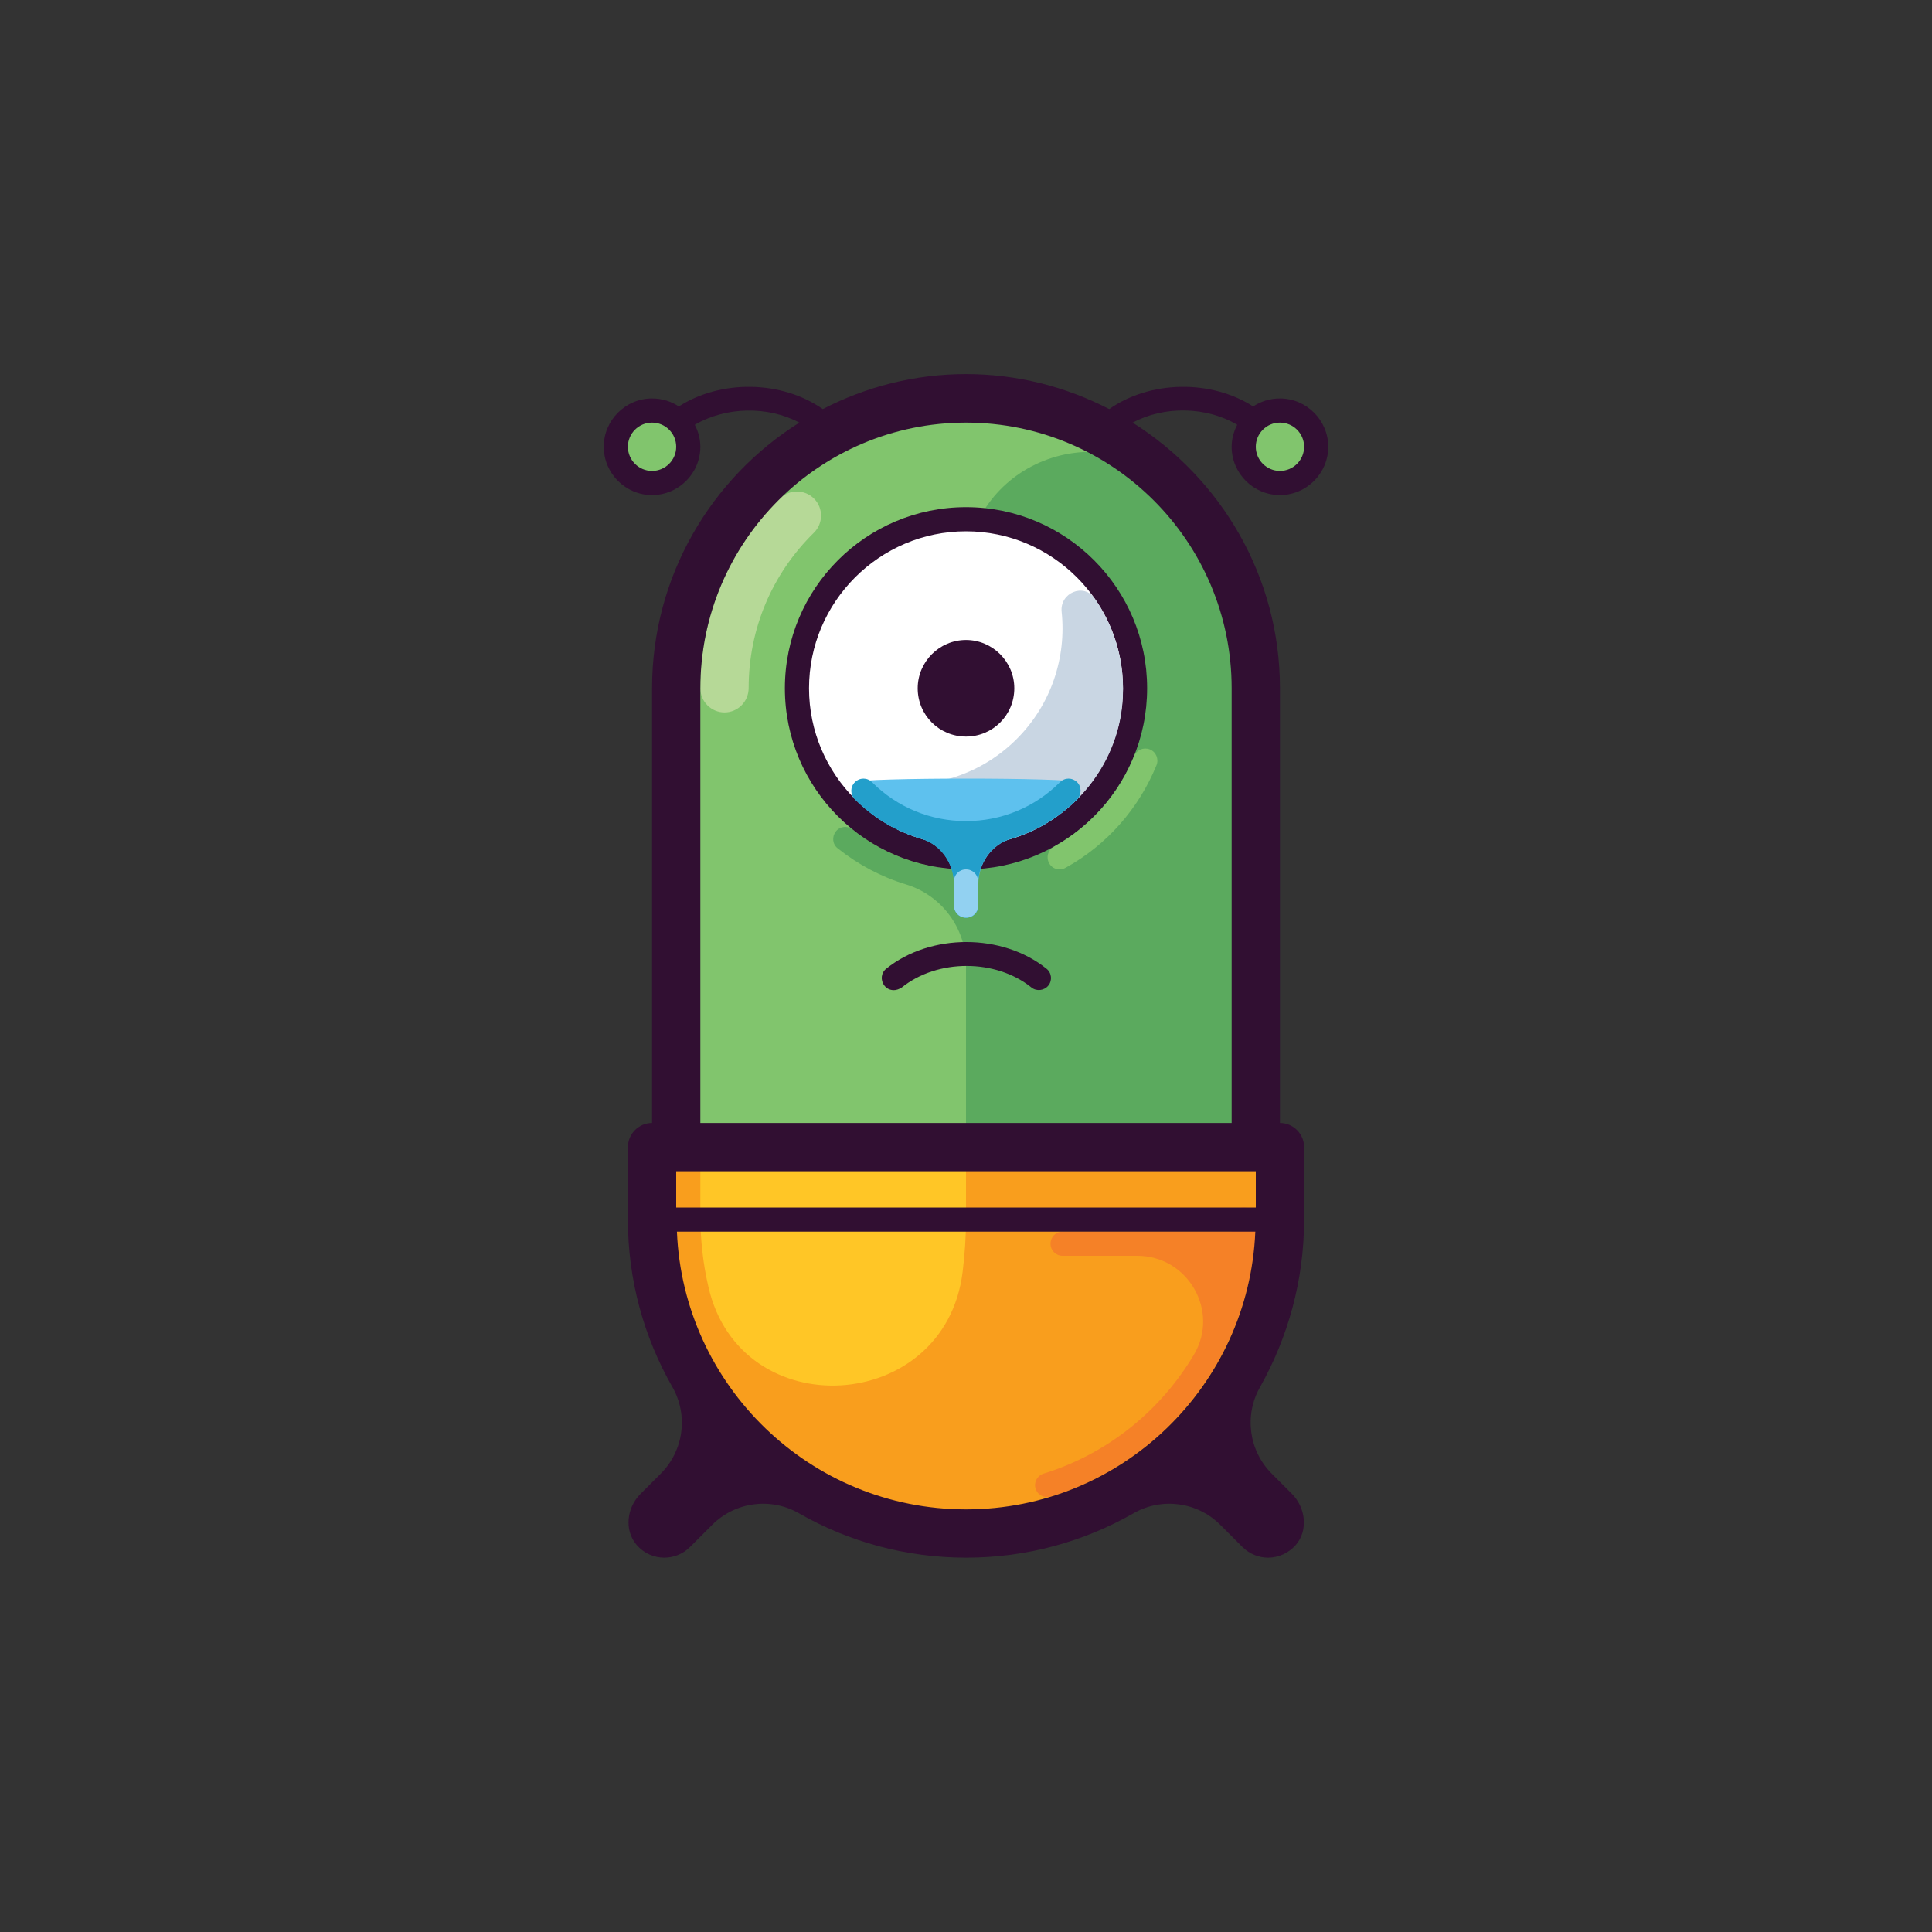 <?xml version="1.0" encoding="utf-8"?>
<!-- Generator: Adobe Illustrator 23.0.4, SVG Export Plug-In . SVG Version: 6.00 Build 0)  -->
<svg version="1.1" id="Layer_1" xmlns="http://www.w3.org/2000/svg" xmlns:xlink="http://www.w3.org/1999/xlink" x="0px" y="0px"
	 viewBox="0 0 80 80" style="enable-background:new 0 0 80 80;" xml:space="preserve">
<rect x="0" y="0" width="80" height="80" fill="#333333" stroke="none"/>
<style type="text/css">
	.st0{fill:#81C56D;}
	.st1{fill:#5BAA5E;}
	.st2{fill:#B6D997;}
	.st3{fill:#FFFFFF;}
	.st4{fill:#310F32;}
	.st5{fill:#C9D6E3;}
	.st6{fill:#FFC626;}
	.st7{fill:#F99E1D;}
	.st8{fill:#F58127;}
	.st9{fill:#301330;}
	.st10{fill:#EA5535;}
	.st11{fill:#EF4F24;}
	.st12{fill:#F16333;}
	.st13{fill:#DF3426;}
	.st14{fill:#F6946C;}
	.st15{fill:#D6E1EC;}
	.st16{opacity:0.8;}
	.st17{fill:#B9CCDC;}
	.st18{fill:#310E31;}
	.st19{fill:#EA5435;}
	.st20{fill:#FEDD3F;}
	.st21{fill:#EAC01E;}
	.st22{fill:#7FC042;}
	.st23{fill:#65A944;}
	.st24{fill:#0CBEF0;}
	.st25{fill:#6F7BBC;}
	.st26{fill:#0097D5;}
	.st27{fill:#FDB515;}
	.st28{fill:#5365AF;}
	.st29{fill:#1F90CF;}
	.st30{fill:#F99F1B;}
	.st31{opacity:0.7;}
	.st32{fill:#FFF5CA;}
	.st33{opacity:0.6;}
	.st34{fill:#FBDAE8;}
	.st35{fill:#D5E4EF;}
	.st36{opacity:0.4;}
	.st37{fill:#B1DEF5;}
	.st38{opacity:0.5;}
	.st39{fill:#FCE6A0;}
	.st40{fill:#FDF4D2;}
	.st41{fill:#FDD457;}
	.st42{fill:#FFDA85;}
	.st43{fill:#F36F34;}
	.st44{fill:#FFFFFF;stroke:#310F32;stroke-linecap:round;stroke-linejoin:round;stroke-miterlimit:10;}
	.st45{fill:none;stroke:#310F32;stroke-linecap:round;stroke-linejoin:round;stroke-miterlimit:10;}
	.st46{fill:#EE3B24;}
	.st47{fill:#301431;}
	.st48{fill:#71AC43;}
	.st49{fill:#C1DC83;}
	.st50{opacity:0.2;}
	.st51{opacity:0.1;}
	.st52{opacity:0.15;}
	.st53{fill:#5EC1EE;}
	.st54{fill:#239FCB;}
	.st55{fill:#92D1F1;}
	.st56{fill:#B2DCF5;}
	.st57{fill:#FFDF98;}
	.st58{fill:#406DB5;}
	.st59{fill:#FCDE60;}
	.st60{fill:#DEF1FB;}
	.st61{fill:#82CBF0;}
	.st62{fill:#6681C0;}
	.st63{fill:#FBEBAA;}
	.st64{fill:#8799CE;}
	.st65{fill:#98A7D5;}
	.st66{fill:#ACD6F2;}
	.st67{fill:#CCE4F7;}
	.st68{fill:#8BC9EE;}
	.st69{fill:#ADBBC3;}
	.st70{fill:#7E8C9B;}
	.st71{fill:#3B8E4F;}
	.st72{fill:#F05E75;}
	.st73{fill:#FCE5D3;}
	.st74{fill:#F8C4A0;}
</style>
<g>
	<g>
		<g>
			<path class="st0" d="M40,62.5L40,62.5c-6.63,0-12-5.37-12-12v-22c0-6.63,5.37-12,12-12h0c6.63,0,12,5.37,12,12v22
				C52,57.13,46.63,62.5,40,62.5z"/>
		</g>
		<g>
			<path class="st1" d="M48.79,20.33C45.65,16.96,40,19.21,40,23.81L40,36c-1.72,0-3.35-0.57-4.69-1.65
				c-0.21-0.17-0.53-0.14-0.7,0.08c-0.17,0.22-0.14,0.53,0.08,0.7c0.84,0.67,1.8,1.18,2.82,1.49c1.48,0.45,2.49,1.81,2.49,3.35V62.5
				c6.63,0,12-5.37,12-12v-22C52,25.34,50.78,22.47,48.79,20.33z"/>
		</g>
		<g>
			<g>
				<path class="st2" d="M30,29.5c-0.55,0-1-0.45-1-1c0-2.98,1.17-5.77,3.3-7.86c0.39-0.39,1.03-0.38,1.41,0.01
					c0.39,0.39,0.38,1.03-0.01,1.41c-1.74,1.71-2.7,3.99-2.7,6.43C31,29.05,30.55,29.5,30,29.5z"/>
			</g>
		</g>
		<g>
			<circle class="st3" cx="40" cy="28.5" r="7"/>
			<path class="st4" d="M40,36c-4.14,0-7.5-3.36-7.5-7.5S35.86,21,40,21s7.5,3.36,7.5,7.5S44.14,36,40,36z M40,22
				c-3.58,0-6.5,2.92-6.5,6.5S36.42,35,40,35s6.5-2.92,6.5-6.5S43.58,22,40,22z"/>
		</g>
		<g>
			<path class="st5" d="M45.32,24.77c-0.45-0.64-1.44-0.22-1.36,0.56c0.2,1.88-0.42,3.83-1.86,5.27c-1.44,1.44-3.39,2.06-5.27,1.86
				c-0.78-0.08-1.2,0.91-0.56,1.36c1.31,0.92,2.98,1.38,4.75,1.11c2.75-0.42,4.99-2.65,5.41-5.41
				C46.69,27.74,46.24,26.08,45.32,24.77z"/>
		</g>
		<g>
			<g>
				<path class="st0" d="M43.88,36c-0.18,0-0.35-0.09-0.44-0.26c-0.13-0.24-0.05-0.55,0.2-0.68c1.5-0.83,2.68-2.16,3.32-3.75
					c0.1-0.26,0.39-0.38,0.65-0.28c0.26,0.1,0.38,0.4,0.28,0.65c-0.73,1.8-2.06,3.31-3.76,4.25C44.04,35.98,43.96,36,43.88,36z"/>
			</g>
		</g>
		<g>
			<path class="st4" d="M42,28.5c0,1.11-0.89,2-2,2s-2-0.89-2-2c0-1.1,0.9-2,2-2S42,27.4,42,28.5z"/>
		</g>
	</g>
	<g>
		<path class="st6" d="M27,47.5v3c0,7.18,5.82,13,13,13s13-5.82,13-13v-3H27z"/>
	</g>
	<g>
		<path class="st7" d="M51,47.5H40v3c0,0.71-0.05,1.43-0.14,2.17c-0.73,5.91-9.22,6.41-10.53,0.6C29.11,52.32,29,51.33,29,50.31
			V47.5h-2l0,2.63c0,7,5.38,13.02,12.37,13.35C46.84,63.84,53,57.89,53,50.5v-3H51z"/>
	</g>
	<g>
		<path class="st8" d="M53,51h-1.02c0.01-0.17,0.02-0.33,0.02-0.5c0-0.28-0.22-0.5-0.5-0.5c-0.37,0-0.65,0.41-0.41,0.8
			c-0.06,0.11-0.05,0.09-0.11,0.2L44,51c-0.28,0-0.5,0.22-0.5,0.5S43.72,52,44,52l3.09,0c2.1,0,3.42,2.29,2.35,4.09
			c-1.37,2.31-3.57,4.11-6.23,4.93c-0.26,0.08-0.41,0.36-0.33,0.62c0.07,0.22,0.26,0.35,0.48,0.35c0.05,0,0.1-0.01,0.15-0.02
			c4.52-1.38,7.8-5.37,8.39-9.98H53c0.28,0,0.5-0.22,0.5-0.5S53.28,51,53,51z"/>
	</g>
	<g>
		<path class="st4" d="M37.01,41c-0.15,0-0.29-0.06-0.39-0.19c-0.17-0.22-0.14-0.53,0.08-0.7c1.83-1.47,4.8-1.47,6.63,0
			c0.22,0.17,0.25,0.49,0.08,0.7c-0.17,0.21-0.49,0.25-0.7,0.08c-1.48-1.19-3.89-1.19-5.37,0C37.23,40.96,37.12,41,37.01,41z"/>
	</g>
	<path class="st4" d="M53,20.5c1.1,0,2-0.9,2-2c0-1.1-0.9-2-2-2c-0.41,0-0.79,0.12-1.11,0.33c-1.75-1.12-4.26-1.08-5.96,0.11
		c-1.78-0.92-3.8-1.45-5.93-1.45s-4.15,0.53-5.93,1.45c-1.7-1.19-4.21-1.23-5.96-0.11c-0.32-0.21-0.7-0.33-1.11-0.33
		c-1.1,0-2,0.9-2,2c0,1.1,0.9,2,2,2s2-0.9,2-2c0-0.33-0.09-0.64-0.23-0.91c1.28-0.75,3.01-0.79,4.33-0.09c-3.66,2.3-6.1,6.37-6.1,11
		v18c-0.55,0-1,0.45-1,1v3c0,2.52,0.67,4.88,1.84,6.93c0.67,1.17,0.47,2.64-0.48,3.59l-0.84,0.84c-0.57,0.57-0.68,1.5-0.16,2.11
		c0.3,0.35,0.72,0.53,1.15,0.53c0.38,0,0.77-0.15,1.06-0.44l0.92-0.92c0.95-0.95,2.42-1.15,3.59-0.48c2.04,1.17,4.41,1.84,6.93,1.84
		s4.88-0.67,6.93-1.84c1.17-0.67,2.64-0.47,3.59,0.48l0.92,0.92c0.29,0.29,0.68,0.44,1.06,0.44c0.42,0,0.84-0.18,1.15-0.53
		c0.52-0.61,0.4-1.54-0.16-2.11l-0.84-0.84c-0.95-0.95-1.15-2.42-0.48-3.59C53.33,55.38,54,53.02,54,50.5v-3c0-0.55-0.45-1-1-1v-18
		c0-4.63-2.44-8.69-6.1-11c1.31-0.7,3.05-0.67,4.33,0.09C51.09,17.86,51,18.17,51,18.5C51,19.6,51.9,20.5,53,20.5z M52,48.5V50H28
		v-1.5H52z M40,62.5c-6.45,0-11.71-5.12-11.97-11.5h23.95C51.71,57.38,46.45,62.5,40,62.5z M51,28.5v18H29v-18c0-6.07,4.93-11,11-11
		S51,22.43,51,28.5z"/>
	<g>
		<path class="st53" d="M44.6,32.39c-0.2-0.2-9-0.2-9.19,0s-0.2,0.51,0,0.71c0.78,0.78,1.71,1.33,2.74,1.63
			c0.82,0.24,1.36,1.03,1.36,1.89v0.88c0,0.28,0.22,0.5,0.5,0.5s0.5-0.22,0.5-0.5v-0.88c0-0.86,0.54-1.65,1.36-1.89
			c1.02-0.3,1.96-0.86,2.74-1.63C44.79,32.9,44.79,32.58,44.6,32.39z"/>
	</g>
	<g>
		<path class="st54" d="M44.6,32.39c-0.2-0.2-0.51-0.2-0.71,0C42.85,33.43,41.47,34,40,34s-2.85-0.57-3.89-1.61
			c-0.2-0.2-0.51-0.2-0.71,0s-0.2,0.51,0,0.71c0.78,0.78,1.71,1.33,2.74,1.63c0.82,0.24,1.36,1.03,1.36,1.89v0.88
			c0,0.28,0.22,0.5,0.5,0.5s0.5-0.22,0.5-0.5v-0.88c0-0.86,0.54-1.65,1.36-1.89c1.02-0.3,1.96-0.86,2.74-1.63
			C44.79,32.9,44.79,32.58,44.6,32.39z"/>
	</g>
	<g>
		<g>
			<path class="st55" d="M40,38c-0.28,0-0.5-0.22-0.5-0.5v-1c0-0.28,0.22-0.5,0.5-0.5s0.5,0.22,0.5,0.5v1C40.5,37.78,40.28,38,40,38
				z"/>
		</g>
	</g>
	<g>
		<circle class="st0" cx="53" cy="18.5" r="1"/>
	</g>
	<g>
		<circle class="st0" cx="27" cy="18.5" r="1"/>
	</g>
</g>
</svg>
